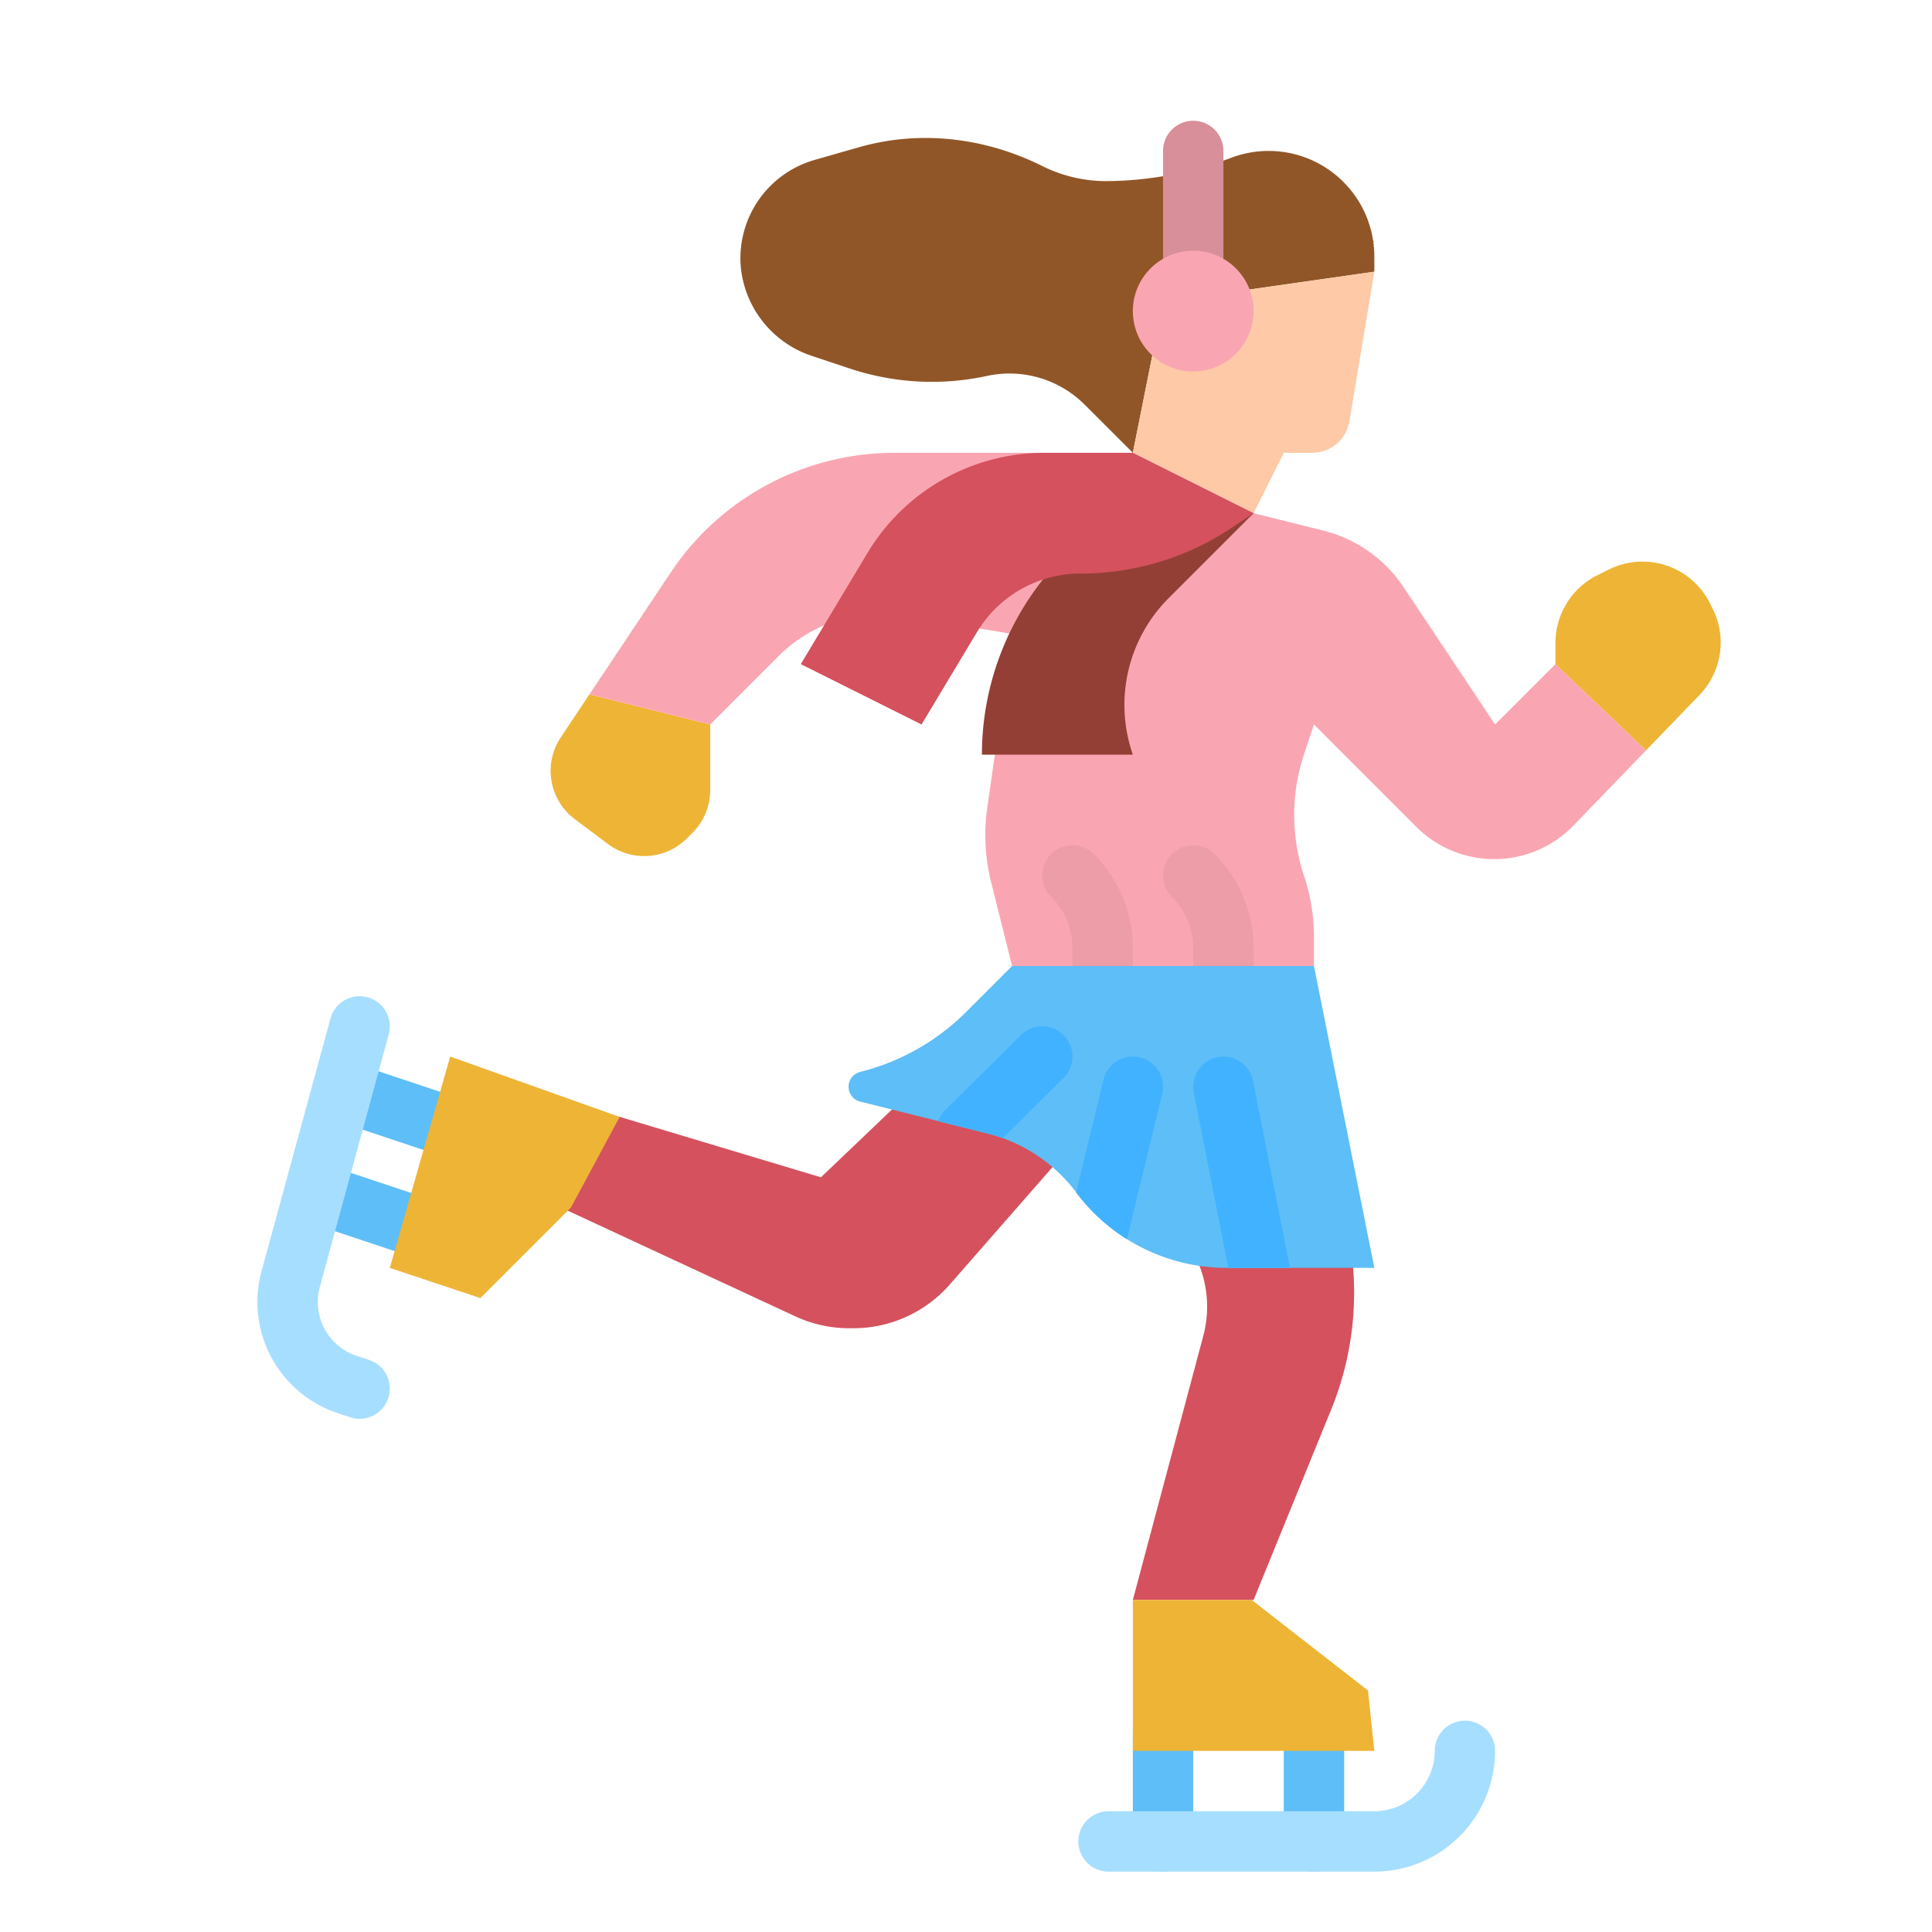 <svg height="512" viewBox="0 0 512 512" width="512" xmlns="http://www.w3.org/2000/svg"><g id="flat"><path d="m308.216 496a8 8 0 0 1 -8-8v-27.974a8 8 0 1 1 16 0v27.974a8 8 0 0 1 -8 8z" fill="#5ebef7"/><path d="m348.216 496a8 8 0 0 1 -8-8v-27.281a8 8 0 1 1 16 0v27.281a8 8 0 0 1 -8 8z" fill="#5ebef7"/><path d="m364.216 496h-70.447a8 8 0 0 1 0-16h70.447a16.018 16.018 0 0 0 16-16 8 8 0 0 1 16 0 32.036 32.036 0 0 1 -32 32z" fill="#a6deff"/><path d="m89.836 280.411 30.173 10.057a8 8 0 1 1 -5.06 15.179l-30.172-10.058z" fill="#5ebef7"/><path d="m81.836 307.105 31.692 10.564a8 8 0 1 1 -5.059 15.179l-31.692-10.564z" fill="#5ebef7"/><path d="m95.308 376a7.983 7.983 0 0 1 -2.531-.413l-3.359-1.119a31.013 31.013 0 0 1 -20.105-37.568l18.275-67a8 8 0 0 1 15.437 4.21l-18.275 67.004a15.005 15.005 0 0 0 9.728 18.177l3.358 1.12a8 8 0 0 1 -2.528 15.589z" fill="#a6deff"/><path d="m163.8 295.853 53.759 16.147 58.657-56h69.343l12.181 73.085a82 82 0 0 1 -4.948 44.428l-20.576 50.487h-32l18.67-69.981a30 30 0 0 0 -1.412-19.55l-19.915-46.469-45.841 52.389a34 34 0 0 1 -25.587 11.611h-1.063a33.995 33.995 0 0 1 -14.32-3.163l-62.099-28.837z" fill="#d5515e"/><g fill="#5ebef7"><path d="m281.84 285.69-16.11 15.92a42.494 42.494 0 0 0 -4.16-1.27l-12.92-3.23a7.932 7.932 0 0 1 1.9-2.98l20.04-19.82a8 8 0 1 1 11.25 11.38z"/><path d="m307.99 289.89-9.34 38.49a49.624 49.624 0 0 1 -13.37-12.3.763.763 0 0 1 -.08-.11l7.24-29.86a8 8 0 0 1 15.55 3.78z"/><path d="m341.84 336h-16.31l-9.16-46.45a8 8 0 1 1 15.7-3.1z"/></g><path d="m215.884 42.381 11.8-3.372c16.225-4.636 33.448-2.528 48.549 5a37.985 37.985 0 0 0 16.951 3.991 95.249 95.249 0 0 0 33.26-6.246 28.017 28.017 0 0 1 37.467 22.124l.3.122-.279.08a28.15 28.15 0 0 1 .279 3.92v4l-56 8-8 40-12.828-12.828a28.184 28.184 0 0 0 -25.915-7.525 68.906 68.906 0 0 1 -36.3-1.994l-9.857-3.285a27.619 27.619 0 0 1 -19.032-24.058 27.118 27.118 0 0 1 19.605-27.929z" fill="#915628"/><path d="m364.216 72-6.607 39.644a10 10 0 0 1 -9.864 8.356h-7.529l-8 16-32-16 8-40z" fill="#fdc9a6"/><path d="m188.216 192v17.373a16 16 0 0 1 -4.686 11.313l-1.5 1.5a16 16 0 0 1 -20.914 1.486l-8.79-6.593a16 16 0 0 1 -3.713-21.675l7.6-11.406z" fill="#eeb436"/><path d="m156.216 184 21.494-32.241a71.32 71.32 0 0 1 27.447-24.229 71.318 71.318 0 0 1 31.9-7.53h63.163l32 16 18.5 4.624a36 36 0 0 1 21.223 14.956l24.273 36.42 16-16 24 22.857-19.216 19.903a29.206 29.206 0 0 1 -30.244 7.42 29.2 29.2 0 0 1 -11.414-7.055l-27.126-27.125-2.619 7.858a51.041 51.041 0 0 0 0 32.284 51.041 51.041 0 0 1 2.619 16.141v7.717h-80l-5.575-22.3a51.067 51.067 0 0 1 -1.011-19.6l6.586-46.1-28.71-4.785a38 38 0 0 0 -33.118 10.613l-18.172 18.172z" fill="#faa6b2"/><path d="m412.216 176v-5.639a20 20 0 0 1 11.056-17.889l3.056-1.528a20 20 0 0 1 26.833 8.945l.727 1.455a20 20 0 0 1 -3.5 22.836l-14.172 14.677z" fill="#eeb436"/><path d="m164.216 296-44.909-16-16 56 24 8 24-24z" fill="#eeb436"/><path d="m300.216 424v40h64l-1.688-16-30.813-24z" fill="#eeb436"/><path d="m324.216 264a8 8 0 0 1 -8-8v-4.687a19.187 19.187 0 0 0 -5.657-13.656 8 8 0 0 1 11.315-11.314 35.089 35.089 0 0 1 10.342 24.97v4.687a8 8 0 0 1 -8 8z" fill="#ec9da8"/><path d="m292.216 264a8 8 0 0 1 -8-8v-4.687a19.187 19.187 0 0 0 -5.657-13.656 8 8 0 0 1 11.315-11.314 35.089 35.089 0 0 1 10.342 24.97v4.687a8 8 0 0 1 -8 8z" fill="#ec9da8"/><path d="m332.216 136-22.516 22.519a40 40 0 0 0 -9.663 40.934l.182.547h-40a74.742 74.742 0 0 1 33.281-62.188l14.716-9.812z" fill="#933f35"/><path d="m332.216 136-5.861 3.908a72.007 72.007 0 0 1 -39.939 12.092h-.082a32 32 0 0 0 -27.434 15.536l-14.684 24.464-32-16 17.676-29.459a54.667 54.667 0 0 1 16.552-17.36 54.672 54.672 0 0 1 30.324-9.181h23.448z" fill="#d5515e"/><path d="m316.216 80a8 8 0 0 1 -8-8v-32a8 8 0 0 1 16 0v32a8 8 0 0 1 -8 8z" fill="#d88f9a"/><circle cx="316.216" cy="82.448" fill="#faa6b2" r="16"/><path d="m348.216 256 16 80h-39.1a49.8 49.8 0 0 1 -39.84-19.92 42.529 42.529 0 0 0 -23.709-15.742l-33.618-8.405a4.054 4.054 0 0 1 0-7.866 60.533 60.533 0 0 0 28.124-15.924l12.143-12.143z" fill="#5ebef7"/><path d="m307.99 289.89-9.34 38.49a49.624 49.624 0 0 1 -13.37-12.3.763.763 0 0 1 -.08-.11l7.24-29.86a8 8 0 0 1 15.55 3.78z" fill="#41b2ff"/><path d="m281.84 285.69-16.11 15.92a42.494 42.494 0 0 0 -4.16-1.27l-12.92-3.23a7.932 7.932 0 0 1 1.9-2.98l20.04-19.82a8 8 0 1 1 11.25 11.38z" fill="#41b2ff"/><path d="m341.84 336h-16.31l-9.16-46.45a8 8 0 1 1 15.7-3.1z" fill="#41b2ff"/></g></svg>